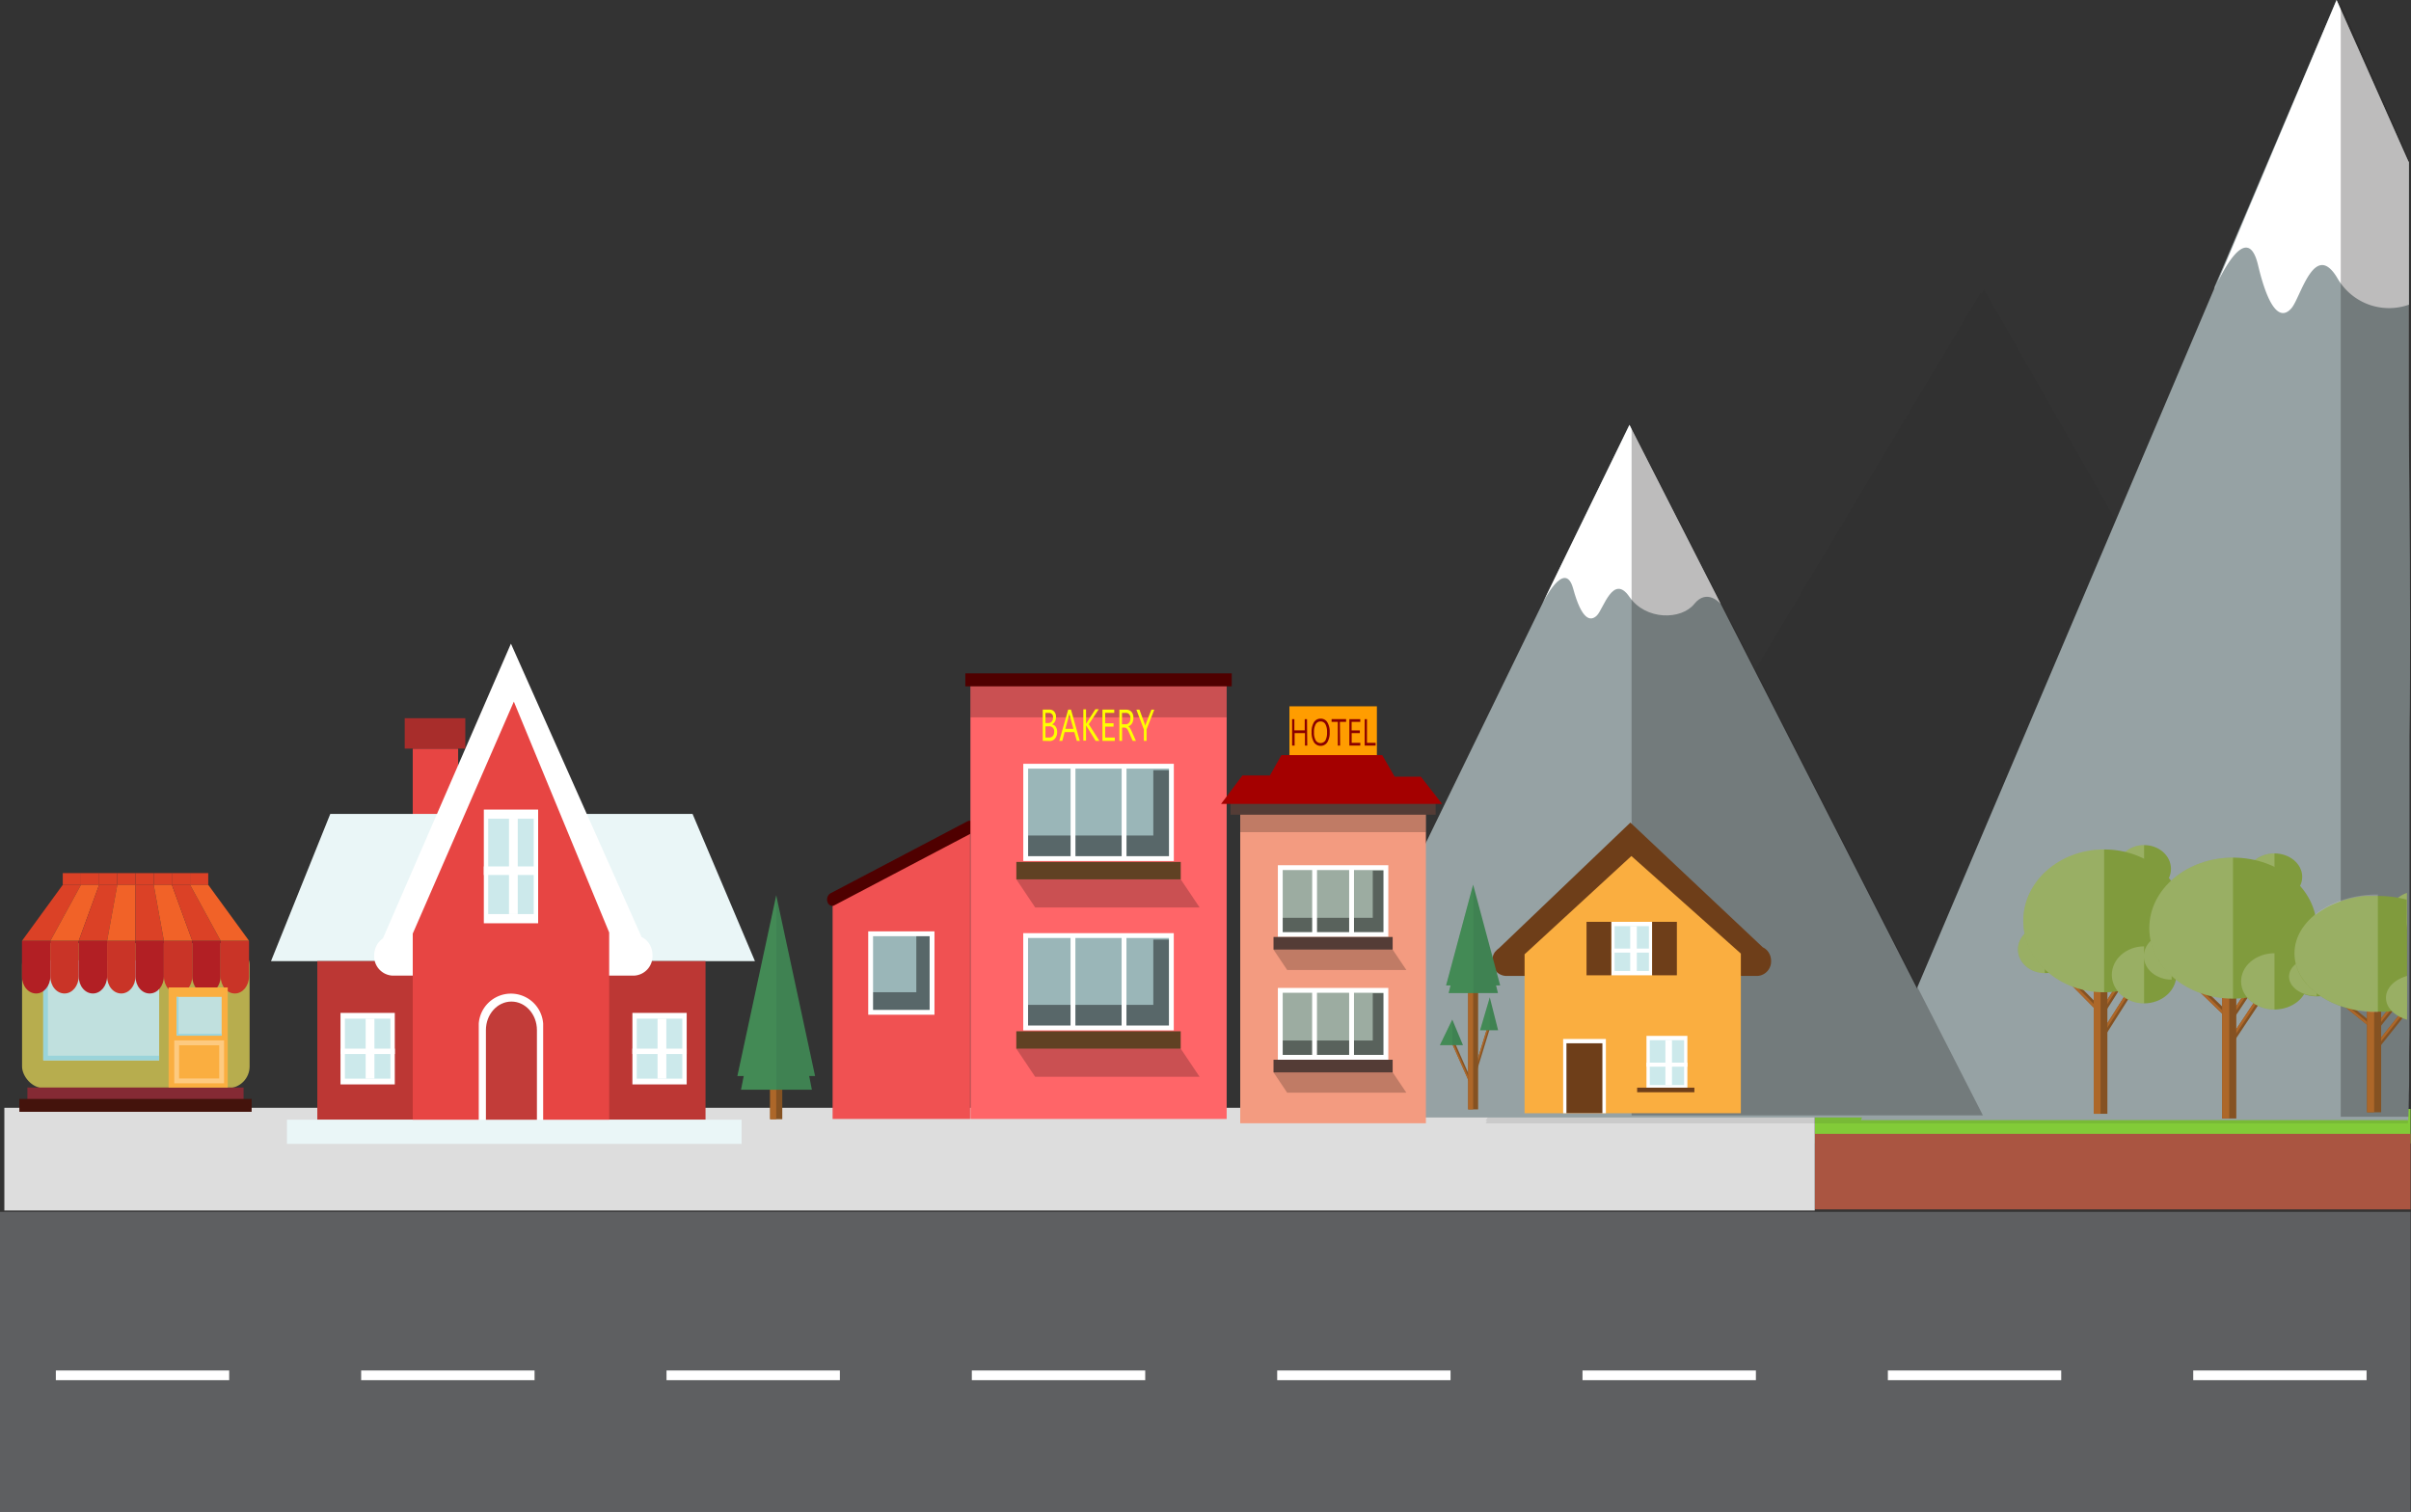 <svg xmlns="http://www.w3.org/2000/svg" viewBox="0 0 498.21 312.43"><rect x="0" y="0" width="498.21" height="312.43" fill="#333333" stroke="none"/><defs><style>.cls-1{isolation:isolate;}.cls-2{fill:#5e5f61;}.cls-22,.cls-27,.cls-3,.cls-43{fill:none;stroke-miterlimit:10;}.cls-22,.cls-3{stroke:#fff;}.cls-3{stroke-width:2px;}.cls-4{fill:#82cb38;}.cls-5{fill:#aa5541;}.cls-6{fill:#ddd;}.cls-10,.cls-7{fill:#231f20;}.cls-7{opacity:0.1;}.cls-8{fill:#96a2a4;}.cls-12,.cls-9{fill:#fff;}.cls-10{opacity:0.3;}.cls-11{fill:#809b3d;}.cls-12,.cls-45{opacity:0.2;}.cls-13{fill:#855222;}.cls-14{fill:#ad6729;}.cls-15{fill:#ff9d00;}.cls-16{fill:#f05152;}.cls-17{fill:#4f0000;}.cls-18{fill:#ff6568;}.cls-19{opacity:0.21;}.cls-19,.cls-21{mix-blend-mode:overlay;}.cls-20{fill:#9ab6b8;}.cls-21{opacity:0.43;}.cls-23{fill:#604123;}.cls-24{fill:#f39b80;}.cls-25{fill:#9caca1;}.cls-26{fill:#543c36;}.cls-27{stroke:#543c36;stroke-linecap:square;stroke-width:4px;}.cls-28{fill:#a40000;}.cls-29{fill:#890000;}.cls-30{fill:#ff0;}.cls-31{fill:#6e3e19;}.cls-32{fill:#faae40;}.cls-33{fill:#cce9eb;}.cls-34{fill:#b7ad4e;}.cls-35{fill:#852a34;}.cls-36{fill:#44130c;}.cls-37{fill:#c0e0de;}.cls-38{fill:#9ad4da;}.cls-39{fill:#b21f24;}.cls-40{fill:#c93427;}.cls-41{fill:#db4126;}.cls-42{fill:#f16228;}.cls-43{stroke:#fdca80;}.cls-44{fill:#3f8252;}.cls-45{fill:#57ae62;}.cls-46{fill:#e74543;}.cls-47{fill:#a82d2b;}.cls-48{fill:#eaf6f7;}.cls-49{fill:#bc3734;}.cls-50{fill:#c23c39;}</style></defs><title>city-view-m</title><g class="cls-1"><g id="Layer_2" data-name="Layer 2"><g id="content"><g id="road"><rect class="cls-2" y="250.45" width="498.12" height="61.98"/><line class="cls-3" x1="11.54" y1="284.23" x2="47.36" y2="284.23"/><line class="cls-3" x1="74.63" y1="284.23" x2="110.46" y2="284.23"/><line class="cls-3" x1="137.73" y1="284.23" x2="173.55" y2="284.23"/><line class="cls-3" x1="200.82" y1="284.23" x2="236.65" y2="284.23"/><line class="cls-3" x1="263.92" y1="284.23" x2="299.74" y2="284.23"/><line class="cls-3" x1="327.01" y1="284.23" x2="362.84" y2="284.23"/><line class="cls-3" x1="390.11" y1="284.23" x2="425.93" y2="284.23"/><line class="cls-3" x1="453.21" y1="284.23" x2="489.03" y2="284.23"/></g><rect class="cls-4" x="375" y="229.18" width="123.12" height="7.12"/><polygon class="cls-5" points="375 234.33 375 242.13 375 249.94 498.12 249.94 498.12 242.13 498.12 234.33 375 234.33"/><rect class="cls-6" x="0.9" y="228.94" width="374.1" height="21.23"/><path class="cls-7" d="M497.79,213.78h0q0,2-.05,4l0,3.15,0,.92c0,.37,0,.75,0,1.12,0,1.18,0,2.36-.07,3.55,0,.14,0,.28,0,.41q0,1.55-.07,3.1c0,.26,0,.52,0,.78s0,.48,0,.71l0,.64H307l.31-.53H307l.39-.66,29.79-49.85,25.44-42.56.13-.21,18.52-31,28.1-47v.54l.64-1.06,25.3,44.36,0,.06,1.87,3.29,44.59,78.18,1.7,3,8.49,14.9.12.21.66,1.15.58,1,.38.68.23.39.24.43.24.43.78,1.36.24.43.25.43Z"/><path class="cls-8" d="M497.75,152.2v-.06c0-.19,0-.38,0-.58Z"/><path class="cls-8" d="M497.75,51.3c0-.5,0-1,0-1.5l0,1.78Z"/><path class="cls-8" d="M497.87,198.89c0,1.17,0,2.33,0,3.48v.43c0,1,0,2,0,3.06,0,.29,0,.59,0,.89,0,.5,0,1,0,1.51,0,1.65,0,3.29,0,4.94,0,.19,0,.38,0,.57h0q0,2-.05,4c0,.4,0,.8,0,1.2,0,.64,0,1.29,0,1.94l0,.92c0,.37,0,.75,0,1.12,0,1.18,0,2.36-.07,3.55,0,.14,0,.28,0,.41,0,1.29-.06,2.58-.1,3.87l0,.71H384.55l.23-.55.19-.44,11.15-26.26h0l.1-.24,41-96.48,20.29-47.78,0,0,0-.06.05-.11,0-.06,0-.08L482.83,0l.64,1.44,14.28,32.09v18c0,.45,0,.89,0,1.34s0,.89,0,1.34,0,.92,0,1.38c0,.08,0,.16,0,.24,0,.78,0,1.56,0,2.34q0,2.37,0,4.75,0,2.91,0,5.83c0,.14,0,.27,0,.41,0,2,0,4.08,0,6.12q0,3.33,0,6.66v.66c0,.41,0,.82,0,1.22q0,6.17.07,12.36,0,4,.06,8.06c.13,15.91.25,31.84,0,47.87v.06q0,8.14,0,16.23,0,5.18,0,10.34v.41c0,.64,0,1.27,0,1.92,0,.25,0,.5,0,.75v.38c0,.25,0,.5,0,.76v.29c0,.1,0,.19,0,.29v.05c0,.05,0,.11,0,.16h0V184c0,.12,0,.25,0,.37v1.06c0,.54,0,1.07,0,1.61v1.61Q497.88,193.76,497.87,198.89Z"/><path class="cls-8" d="M497.47,230.79c0-1.29.07-2.58.1-3.87q0,1.55-.07,3.1c0,.26,0,.52,0,.78s0,.48,0,.71Z"/><path class="cls-8" d="M497.71,219c0-.4,0-.8,0-1.2l0,3.15,0,.92C497.69,220.88,497.7,219.93,497.71,219Z"/><path class="cls-8" d="M497.87,202.8c0,.39,0,.78,0,1.18v.6c0,.43,0,.86,0,1.29h0l0,2.4c0,1.64,0,3.29,0,4.94,0-1.65,0-3.29,0-4.94,0-.5,0-1,0-1.51,0-.3,0-.6,0-.89C497.85,204.84,497.86,203.82,497.87,202.8Z"/><path class="cls-8" d="M497.85,182.21v-.38c0-.25,0-.5,0-.75,0-.64,0-1.28,0-1.92,0,.64,0,1.28,0,1.92,0,.38,0,.75,0,1.13V183C497.86,182.72,497.86,182.47,497.85,182.21Z"/><path class="cls-8" d="M497.86,184.86c0-.29,0-.58,0-.87v-.22s0,0,0,0c0-.17,0-.34,0-.5,0,.17,0,.35,0,.52h0Z"/><path class="cls-8" d="M497.88,188.64v1.08q0,4.59,0,9.17v.63c0,.55,0,1.11,0,1.68,0,.4,0,.78,0,1.18,0-1.16,0-2.32,0-3.48q0-5.13,0-10.25,0-1.61,0-3.21v-.55Z"/><polygon class="cls-8" points="498.21 34.55 498.21 34.55 498.2 34.55 498.21 34.55"/><path class="cls-9" d="M497.65,58.36c0-.05,0-.11,0-.16q0,2.37,0,4.75h0c0-.69,0-1.4,0-2.09,0-.39,0-.78,0-1.18,0-.13,0-.26,0-.4C497.64,59,497.64,58.68,497.65,58.36Z"/><path class="cls-9" d="M497.74,51.83c0,.81,0,1.61,0,2.42,0-.89,0-1.78,0-2.68v-.25C497.75,51.49,497.74,51.67,497.74,51.83Z"/><path class="cls-9" d="M497.78,49.8l0,1.78V51.3C497.76,50.8,497.77,50.3,497.78,49.8Z"/><path class="cls-9" d="M497.75,33.53V51.33c0,.17,0,.34,0,.51,0,.4,0,.81,0,1.21s0,.81,0,1.21,0,.92,0,1.38c0,.08,0,.16,0,.24l0,2.5c0,.31,0,.62,0,.93,0,.13,0,.26,0,.4,0,.39,0,.79,0,1.18,0,.69,0,1.4,0,2.09a12.28,12.28,0,0,1-14.13-4.53c-.22-.31-.44-.64-.64-1-4.72-7.89-7.56,4-9.45,6.22s-4.46,1.5-6.93-8.89c-2.24-9.44-7.83,2.37-8.83,4.61l0,.08L482.83,0l.64,1.44Z"/><path class="cls-10" d="M497.88,189.72q0,4.59,0,9.17v.63c0,.55,0,1.11,0,1.68,0,.4,0,.78,0,1.18v.43c0,.39,0,.78,0,1.18v.1c0,.59,0,1.18,0,1.78l0,2.4c0,1.64,0,3.29,0,4.94,0,.19,0,.38,0,.57h0q0,2-.05,4c0,.4,0,.8,0,1.2,0,.64,0,1.29,0,1.94l0,.92c0,.37,0,.75,0,1.12,0,1.18,0,2.36-.07,3.55,0,.14,0,.28,0,.41q0,1.55-.07,3.1c0,.26,0,.52,0,.78h-14V.71L497.75,32.8V51.58c0,.45,0,.89,0,1.34s0,.89,0,1.34,0,.92,0,1.38c0,.08,0,.16,0,.24l0,2.5c0,.31,0,.62,0,.93,0,.13,0,.26,0,.4,0,.39,0,.79,0,1.18l0,2.09q0,2.91,0,5.82c0,.14,0,.27,0,.41,0,2,0,4.08,0,6.12q0,3.33,0,6.66v.66c0,.41,0,.82,0,1.22q0,6.17.07,12.36,0,4,.06,8.06c.13,15.91.25,31.84,0,47.87v.06q0,8.14,0,16.23,0,5.18,0,10.34v.41c0,.64,0,1.28,0,1.92v1.13c0,.25,0,.5,0,.76v.29c0,.09,0,.18,0,.27v.14a.51.51,0,0,0,0,.09h0v1.63c0,.54,0,1.07,0,1.61s0,1.07,0,1.61C497.88,189,497.88,189.36,497.88,189.72Z"/><path class="cls-10" d="M497.75,51.3c0-.5,0-1,0-1.5l0,1.78Z"/><polygon class="cls-10" points="498.21 34.55 498.21 34.55 498.2 34.55 498.21 34.55"/><path class="cls-10" d="M497.75,152.2v-.06c0-.19,0-.38,0-.58Z"/><path class="cls-10" d="M497.71,219c0-.4,0-.8,0-1.2l0,3.15C497.7,220.26,497.71,219.61,497.71,219Z"/><path class="cls-10" d="M497.87,201.19c0,.54,0,1.07,0,1.61v-.43C497.87,202,497.87,201.58,497.87,201.19Z"/><path class="cls-10" d="M497.86,204.08v.5c0,.43,0,.86,0,1.29h0C497.86,205.26,497.86,204.67,497.86,204.08Z"/><path class="cls-10" d="M497.86,183c0-.25,0-.5,0-.76v-1.13c0,.38,0,.75,0,1.13Z"/><path class="cls-10" d="M497.86,183.94c0-.06,0-.11,0-.17s0,0,0,0c0-.17,0-.34,0-.5,0,.17,0,.35,0,.52h0Z"/><path class="cls-10" d="M497.88,188.64v1.08c0-.36,0-.73,0-1.08,0-1.07,0-2.14,0-3.21v-.55Z"/><path class="cls-10" d="M497.65,58.36c0-.05,0-.11,0-.16q0,2.37,0,4.75,0,2.91,0,5.83,0-2.9,0-5.82l0-2.09c0-.39,0-.78,0-1.18,0-.13,0-.26,0-.4C497.64,59,497.64,58.68,497.65,58.36Z"/><polygon class="cls-8" points="336.7 87.81 357.07 127.73 409.75 230.95 267 230.95 336.7 87.81"/><path class="cls-9" d="M355.58,124.82s-2.8-3.34-5.48,0-10.05,3.4-13.4-1.48-5.36,2.48-6.7,3.84-3.16.93-4.91-5.5-6.37,3.06-6.37,3.06l18-36.94Z"/><polygon class="cls-10" points="337.15 88.25 357.07 127.29 409.75 230.51 337.15 230.51 337.15 88.25"/><ellipse class="cls-11" cx="422.55" cy="196.2" rx="5.56" ry="4.91"/><path class="cls-12" d="M422.55,191.29c-3.07,0-5.55,2.2-5.55,4.91s2.49,4.91,5.55,4.91Z"/><ellipse class="cls-11" cx="443.06" cy="179.56" rx="5.55" ry="4.91"/><path class="cls-12" d="M443.06,174.65c-3.07,0-5.55,2.2-5.55,4.91s2.49,4.91,5.55,4.91Z"/><polygon class="cls-13" points="434.79 214.39 434.06 213.67 439.89 204.47 440.62 205.19 434.79 214.39"/><polygon class="cls-14" points="440.26 204.83 439.89 204.47 434.06 213.67 434.42 214.03 440.26 204.83"/><polygon class="cls-13" points="433.84 211.02 433.11 210.3 438.94 201.11 439.68 201.83 433.84 211.02"/><polygon class="cls-14" points="439.31 201.47 438.94 201.11 433.11 210.3 433.48 210.66 439.31 201.47"/><polygon class="cls-13" points="426.59 200.6 426 201.5 433.3 208.9 433.89 208 426.59 200.6"/><polygon class="cls-14" points="433.6 208.45 433.3 208.9 426 201.5 426.3 201.05 433.6 208.45"/><rect class="cls-13" x="432.65" y="201.47" width="2.82" height="28.71"/><rect class="cls-14" x="432.65" y="201.47" width="1.41" height="28.71"/><ellipse class="cls-11" cx="434.8" cy="190.31" rx="16.71" ry="14.76"/><path class="cls-12" d="M434.8,175.54c-9.23,0-16.71,6.61-16.71,14.77s7.48,14.76,16.71,14.76Z"/><ellipse class="cls-11" cx="443.06" cy="201.47" rx="6.67" ry="5.89"/><path class="cls-12" d="M443.06,195.58c-3.68,0-6.67,2.64-6.67,5.89s3,5.89,6.67,5.89Z"/><ellipse class="cls-11" cx="448.75" cy="197.62" rx="5.75" ry="4.84"/><path class="cls-12" d="M448.75,192.78c-3.18,0-5.75,2.17-5.75,4.84s2.57,4.84,5.75,4.84Z"/><ellipse class="cls-11" cx="469.98" cy="181.21" rx="5.75" ry="4.84"/><path class="cls-12" d="M470,176.37c-3.18,0-5.75,2.17-5.75,4.84S466.8,186,470,186Z"/><polygon class="cls-13" points="461.42 215.57 460.66 214.86 466.69 205.78 467.45 206.49 461.42 215.57"/><polygon class="cls-14" points="467.07 206.14 466.69 205.78 460.66 214.86 461.04 215.21 467.07 206.14"/><polygon class="cls-13" points="460.43 212.25 459.68 211.54 465.71 202.46 466.47 203.17 460.43 212.25"/><polygon class="cls-14" points="466.09 202.82 465.71 202.46 459.68 211.54 460.05 211.89 466.09 202.82"/><polygon class="cls-13" points="452.93 201.96 452.32 202.85 459.88 210.15 460.49 209.26 452.93 201.96"/><polygon class="cls-14" points="460.18 209.71 459.88 210.15 452.32 202.85 452.62 202.41 460.18 209.71"/><rect class="cls-13" x="459.19" y="202.82" width="2.92" height="28.33"/><rect class="cls-14" x="459.19" y="202.82" width="1.46" height="28.33"/><ellipse class="cls-11" cx="461.43" cy="191.81" rx="17.3" ry="14.57"/><path class="cls-12" d="M461.43,177.24c-9.55,0-17.3,6.52-17.3,14.57s7.75,14.57,17.3,14.57Z"/><ellipse class="cls-11" cx="469.98" cy="202.82" rx="6.9" ry="5.81"/><path class="cls-12" d="M470,197c-3.81,0-6.9,2.6-6.9,5.81s3.09,5.81,6.9,5.81Z"/><ellipse class="cls-11" cx="478.73" cy="201.87" rx="5.73" ry="4.04"/><path class="cls-12" d="M478.73,197.83c-3.16,0-5.73,1.81-5.73,4s2.56,4,5.73,4Z"/><path class="cls-11" d="M497.39,191.82h0c-1.92-.65-3.25-2-3.25-3.64a3.57,3.57,0,0,1,1.74-2.89,5.82,5.82,0,0,1,1.49-.75h0v.72c0,.12,0,.24,0,.36v1c0,.16,0,.33,0,.49,0,0,0,0,0,0a1.38,1.38,0,0,1,0,.16v1.43C497.39,189.75,497.39,190.78,497.39,191.82Z"/><path class="cls-11" d="M497.38,187.29a1.38,1.38,0,0,0,0-.16s0,0,0,0c0-.16,0-.33,0-.49,0,.17,0,.34,0,.5h0Z"/><path class="cls-11" d="M497.4,191.82h0c0-1,0-2.06,0-3.09v-.53Z"/><path class="cls-12" d="M497.39,191.82h0c-1.92-.65-3.25-2-3.25-3.64a3.57,3.57,0,0,1,1.74-2.89,5.82,5.82,0,0,1,1.49-.75h0v.72c0,.12,0,.24,0,.36v1c0,.16,0,.33,0,.49,0,0,0,0,0,0a1.38,1.38,0,0,1,0,.16v1.43C497.39,189.75,497.39,190.78,497.39,191.82Z"/><path class="cls-12" d="M497.38,187.29a1.38,1.38,0,0,0,0-.16s0,0,0,0c0-.16,0-.33,0-.49,0,.17,0,.34,0,.5h0Z"/><path class="cls-12" d="M497.4,191.82h0c0-1,0-2.06,0-3.09v-.53Z"/><polygon class="cls-13" points="496.6 208.69 490.58 216.26 491.34 216.85 497.36 209.28 496.6 208.69"/><polygon class="cls-14" points="496.6 208.69 490.58 216.26 490.96 216.56 496.98 208.98 496.6 208.69"/><polygon class="cls-13" points="490.36 214.08 489.61 213.49 495.62 205.92 496.38 206.51 490.36 214.08"/><polygon class="cls-14" points="496 206.21 495.62 205.92 489.61 213.49 489.99 213.79 496 206.21"/><polygon class="cls-13" points="482.89 205.5 482.28 206.24 489.81 212.33 490.41 211.59 482.89 205.5"/><polygon class="cls-14" points="490.11 211.96 489.81 212.33 482.28 206.24 482.58 205.87 490.11 211.96"/><rect class="cls-13" x="489.13" y="206.22" width="2.91" height="23.65"/><rect class="cls-14" x="489.13" y="206.22" width="1.46" height="23.65"/><path class="cls-11" d="M497.39,203.92c0,.52,0,1,0,1.55v-.41C497.39,204.67,497.39,204.29,497.39,203.92Z"/><path class="cls-11" d="M497.38,187.14a0,0,0,0,0,0,0c0-.16,0-.33,0-.49C497.38,186.8,497.38,187,497.38,187.14Z"/><path class="cls-11" d="M497.4,191.82v1q0,4.42,0,8.84v.61c0,.53,0,1.07,0,1.61,0,.38,0,.76,0,1.14v.41c0,.37,0,.76,0,1.14v.58c0,.41,0,.83,0,1.24h0a22.62,22.62,0,0,1-3,.57h0l-.16,0-.51.06-.65.06-.59,0-.45,0h-.68l-.77,0h-.36c-.37,0-.74,0-1.1-.07s-.75-.07-1.12-.13l-.52-.08-.27,0-.27,0h0l-.52-.1-.51-.12c-.38-.09-.75-.18-1.12-.29l-.62-.19-.48-.16-.66-.24-.59-.25a17.22,17.22,0,0,1-2-1c-.32-.18-.61-.36-.9-.56l-.37-.25-.44-.33-.22-.17-.38-.31a11.62,11.62,0,0,1-1-.91l-.2-.21-.32-.35s0,0,0,0a6.27,6.27,0,0,1-.41-.5c-.12-.15-.22-.29-.33-.44s-.17-.25-.25-.38-.13-.2-.19-.31l-.21-.37c-.07-.14-.14-.26-.2-.4a.94.94,0,0,1-.09-.18l-.08-.18a2.2,2.2,0,0,1-.1-.26c-.07-.17-.13-.34-.19-.51a5.54,5.54,0,0,1-.17-.57.2.2,0,0,1,0-.09c0-.14-.07-.28-.1-.43a3.14,3.14,0,0,1-.06-.32,1.64,1.64,0,0,1,0-.25,4.67,4.67,0,0,1-.06-.58c0-.17,0-.35,0-.53s0-.42,0-.63,0-.37.06-.56,0-.2,0-.29a.08.08,0,0,1,0,0c0-.1,0-.21.06-.32s.12-.48.19-.72a4.58,4.58,0,0,1,.16-.49c.06-.15.11-.3.18-.45l.07-.17a9.65,9.65,0,0,1,.83-1.5l.15-.21,0,0c.09-.12.18-.25.28-.37a11,11,0,0,1,1.28-1.41l.45-.41,0,0a4.85,4.85,0,0,1,.48-.39l.19-.15a10.41,10.41,0,0,1,.94-.68l.34-.22.53-.32c.38-.22.77-.44,1.18-.63l.26-.12c.36-.17.73-.33,1.11-.47l.35-.14.41-.15.3-.1a3.57,3.57,0,0,1,.39-.12l.49-.15.28-.08.48-.12c.38-.1.77-.18,1.17-.26l.72-.12.56-.08.59-.07.5,0h.13l.32,0,.79,0,.89,0a24,24,0,0,1,4.52.42c.51.1,1,.21,1.5.34h0v1c0,.11,0,.22,0,.33v.17h0v1.58c0,.52,0,1,0,1.55S497.4,191.3,497.4,191.82Z"/><path class="cls-12" d="M491.36,184.86c-9.52,0-17.23,5.44-17.23,12.16s7.71,12.16,17.23,12.16Z"/><path class="cls-11" d="M497.4,201.69v.61c0,.53,0,1.07,0,1.61,0,.38,0,.76,0,1.14v.41c0,.37,0,.76,0,1.14v.58c0,.41,0,.82,0,1.24l0,2.31h0c-.31-.09-.61-.19-.9-.31l-.45-.2-.43-.23a6.25,6.25,0,0,1-1.23-.91l-.09-.08a3.37,3.37,0,0,1-.25-.27c-.11-.12-.21-.25-.31-.38a3.74,3.74,0,0,1-.7-2.14c0-2.07,1.83-3.83,4.41-4.53Z"/><path class="cls-11" d="M497.39,203.92c0,.52,0,1,0,1.55v-.41C497.39,204.67,497.39,204.29,497.39,203.92Z"/><path class="cls-11" d="M497.38,206.7v.48c0,.41,0,.83,0,1.24h0C497.38,207.84,497.38,207.27,497.38,206.7Z"/><path class="cls-12" d="M497.4,201.69v.61c0,.53,0,1.07,0,1.61,0,.38,0,.76,0,1.14v.41c0,.37,0,.76,0,1.14v.58c0,.41,0,.82,0,1.24l0,2.31h0c-.31-.09-.61-.19-.9-.31l-.45-.2-.43-.23a6.25,6.25,0,0,1-1.23-.91l-.09-.08a3.37,3.37,0,0,1-.25-.27c-.11-.12-.21-.25-.31-.38a3.74,3.74,0,0,1-.7-2.14c0-2.07,1.83-3.83,4.41-4.53Z"/><path class="cls-12" d="M497.39,203.92c0,.52,0,1,0,1.55v-.41C497.39,204.67,497.39,204.29,497.39,203.92Z"/><path class="cls-12" d="M497.38,206.7v.48c0,.41,0,.83,0,1.24h0C497.38,207.84,497.38,207.27,497.38,206.7Z"/><rect class="cls-15" x="266.45" y="145.97" width="18.07" height="10.55"/><polygon class="cls-16" points="200.46 231.25 172.05 231.25 172.05 185.88 200.46 170.94 200.46 231.25"/><path class="cls-17" d="M172,187.22a1.08,1.08,0,0,1-1-.83,1.49,1.49,0,0,1,.57-1.75l28.41-14.94a1,1,0,0,1,1.37.73,1.49,1.49,0,0,1-.57,1.75l-28.41,14.94A.85.85,0,0,1,172,187.22Z"/><rect class="cls-18" x="200.53" y="140.5" width="52.95" height="90.75"/><rect class="cls-19" x="200.53" y="140.5" width="52.95" height="7.75"/><g id="_Group_" data-name="&lt;Group&gt;"><rect class="cls-20" x="211.95" y="158.35" width="30.11" height="19.09"/><polygon id="_Path_" data-name="&lt;Path&gt;" class="cls-21" points="238.32 159.18 238.32 172.67 211.95 172.67 211.95 177.44 242.06 177.44 242.06 159.18 238.32 159.18"/><rect class="cls-22" x="211.95" y="158.35" width="30.11" height="19.09"/><g id="_Group_2" data-name="&lt;Group&gt;"><line id="_Path_2" data-name="&lt;Path&gt;" class="cls-22" x1="221.73" y1="158.35" x2="221.73" y2="177.44"/><line id="_Path_3" data-name="&lt;Path&gt;" class="cls-22" x1="232.28" y1="158.35" x2="232.28" y2="177.44"/></g><rect class="cls-23" x="210.02" y="178.13" width="33.97" height="3.6"/></g><g id="_Group_3" data-name="&lt;Group&gt;"><rect class="cls-20" x="211.94" y="193.35" width="30.11" height="19.09"/><polygon id="_Path_4" data-name="&lt;Path&gt;" class="cls-21" points="238.32 194.18 238.32 207.67 211.94 207.67 211.94 212.44 242.05 212.44 242.05 194.18 238.32 194.18"/><rect class="cls-22" x="211.94" y="193.35" width="30.11" height="19.09"/><g id="_Group_4" data-name="&lt;Group&gt;"><line id="_Path_5" data-name="&lt;Path&gt;" class="cls-22" x1="221.72" y1="193.35" x2="221.72" y2="212.44"/><line id="_Path_6" data-name="&lt;Path&gt;" class="cls-22" x1="232.27" y1="193.35" x2="232.27" y2="212.44"/></g><rect class="cls-23" x="210.01" y="213.13" width="33.97" height="3.6"/></g><g id="_Group_5" data-name="&lt;Group&gt;"><rect class="cls-17" x="199.48" y="139.16" width="55.05" height="2.68"/></g><polygon id="_Path_7" data-name="&lt;Path&gt;" class="cls-19" points="247.89 187.54 213.91 187.54 210.02 181.73 243.99 181.73 247.89 187.54"/><polygon id="_Path_8" data-name="&lt;Path&gt;" class="cls-19" points="247.89 222.54 213.91 222.54 210.02 216.73 243.99 216.73 247.89 222.54"/><rect class="cls-20" x="179.91" y="192.98" width="12.69" height="16.23"/><polygon id="_Path_9" data-name="&lt;Path&gt;" class="cls-21" points="189.35 192.98 189.35 205.06 179.91 205.06 179.91 209.21 192.6 209.21 192.6 192.98 189.35 192.98"/><rect class="cls-22" x="179.91" y="192.98" width="12.69" height="16.23"/><rect class="cls-24" x="256.28" y="166.37" width="38.37" height="65.77"/><rect class="cls-19" x="256.28" y="166.37" width="38.37" height="5.61"/><g id="_Group_6" data-name="&lt;Group&gt;"><rect class="cls-25" x="264.56" y="179.31" width="21.82" height="13.83"/><polygon id="_Path_10" data-name="&lt;Path&gt;" class="cls-21" points="283.67 179.91 283.67 189.68 264.56 189.68 264.56 193.14 286.38 193.14 286.38 179.91 283.67 179.91"/><rect class="cls-22" x="264.56" y="179.31" width="21.82" height="13.83"/><g id="_Group_7" data-name="&lt;Group&gt;"><line id="_Path_11" data-name="&lt;Path&gt;" class="cls-22" x1="271.65" y1="179.31" x2="271.65" y2="193.14"/><line id="_Path_12" data-name="&lt;Path&gt;" class="cls-22" x1="279.29" y1="179.31" x2="279.29" y2="193.14"/></g><rect class="cls-26" x="263.16" y="193.64" width="24.62" height="2.61"/></g><g id="_Group_8" data-name="&lt;Group&gt;"><rect class="cls-25" x="264.56" y="204.67" width="21.82" height="13.84"/><polygon id="_Path_13" data-name="&lt;Path&gt;" class="cls-21" points="283.67 205.27 283.67 215.04 264.56 215.04 264.56 218.5 286.38 218.5 286.38 205.27 283.67 205.27"/><rect class="cls-22" x="264.56" y="204.67" width="21.82" height="13.84"/><g id="_Group_9" data-name="&lt;Group&gt;"><line id="_Path_14" data-name="&lt;Path&gt;" class="cls-22" x1="271.64" y1="204.67" x2="271.64" y2="218.51"/><line id="_Path_15" data-name="&lt;Path&gt;" class="cls-22" x1="279.29" y1="204.67" x2="279.29" y2="218.51"/></g><rect class="cls-26" x="263.16" y="219.01" width="24.62" height="2.61"/></g><line id="_Path_16" data-name="&lt;Path&gt;" class="cls-27" x1="256.28" y1="166.37" x2="294.66" y2="166.37"/><polygon id="_Path_17" data-name="&lt;Path&gt;" class="cls-19" points="290.61 200.46 265.98 200.46 263.16 196.25 287.78 196.25 290.61 200.46"/><polygon id="_Path_18" data-name="&lt;Path&gt;" class="cls-19" points="290.61 225.82 265.98 225.82 263.16 221.61 287.78 221.61 290.61 225.82"/><path class="cls-9" d="M252.32,166.14"/><polygon class="cls-28" points="252.32 166.14 298 166.14 293.6 160.51 288.19 160.51 285.62 156.05 264.8 156.05 262.41 160.27 256.73 160.27 252.32 166.14"/><path class="cls-29" d="M270.13,154.08h-.47v-2.57h-2.14v2.57H267v-5.46h.47v2.32h2.14v-2.32h.47Z"/><path class="cls-29" d="M274.77,151.34a3.73,3.73,0,0,1-.49,2.06,1.65,1.65,0,0,1-2.76,0,3.76,3.76,0,0,1-.49-2.08,3.71,3.71,0,0,1,.49-2.07,1.58,1.58,0,0,1,1.39-.73,1.55,1.55,0,0,1,1.37.75A3.71,3.71,0,0,1,274.77,151.34Zm-3.24,0a3.25,3.25,0,0,0,.35,1.68,1.19,1.19,0,0,0,2,0,3.32,3.32,0,0,0,.34-1.68,3.26,3.26,0,0,0-.34-1.67,1.11,1.11,0,0,0-1-.57,1.13,1.13,0,0,0-1,.57A3.22,3.22,0,0,0,271.53,151.34Z"/><path class="cls-29" d="M276.92,154.08h-.47v-4.9h-1.29v-.57h3v.57h-1.29Z"/><path class="cls-29" d="M281.09,154.08h-2.26v-5.46h2.26v.57h-1.79v1.76H281v.56h-1.69v2h1.79Z"/><path class="cls-29" d="M282,154.08v-5.46h.47v4.89h1.79v.58Z"/><path class="cls-30" d="M215.47,153.11v-6.46h1.37a1.26,1.26,0,0,1,1,.41,1.53,1.53,0,0,1,.37,1.07,2,2,0,0,1-.22,1,1.27,1.27,0,0,1-.61.58v0a1.14,1.14,0,0,1,.78.49,1.86,1.86,0,0,1,.29,1.09,2,2,0,0,1-.44,1.34,1.41,1.41,0,0,1-1.12.51Zm.56-5.77v2.08h.58a.92.92,0,0,0,.73-.3,1.23,1.23,0,0,0,.26-.84.82.82,0,0,0-.92-.94Zm0,2.77v2.32h.76a1,1,0,0,0,.77-.32,1.27,1.27,0,0,0,.27-.86,1,1,0,0,0-1.16-1.14Z"/><path class="cls-30" d="M223.13,153.11h-.62l-.51-1.81h-2l-.48,1.81h-.63l1.84-6.46h.58Zm-1.32-2.49-.76-2.75a3.56,3.56,0,0,1-.07-.43h0a3.1,3.1,0,0,1-.08.43l-.75,2.75Z"/><path class="cls-30" d="M227.18,153.11h-.78l-1.85-3a2,2,0,0,1-.13-.23h0v3.18h-.56v-6.46h.56v3h0a1.73,1.73,0,0,1,.13-.22l1.8-2.81h.7l-2.06,3.1Z"/><path class="cls-30" d="M230.36,153.11h-2.55v-6.46h2.44v.68h-1.88v2.15h1.74v.68h-1.74v2.26h2Z"/><path class="cls-30" d="M234.73,153.11h-.67l-.8-1.81a4,4,0,0,0-.21-.43,1.55,1.55,0,0,0-.21-.29.69.69,0,0,0-.23-.16.74.74,0,0,0-.28-.05h-.46v2.75h-.56v-6.46h1.44a1.57,1.57,0,0,1,.58.11,1.25,1.25,0,0,1,.46.32,1.52,1.52,0,0,1,.31.54,2.3,2.3,0,0,1,.11.75,2.37,2.37,0,0,1-.08.62,1.79,1.79,0,0,1-.21.5,1.46,1.46,0,0,1-.78.62v0a1,1,0,0,1,.21.16,1.49,1.49,0,0,1,.17.22,3,3,0,0,1,.16.29l.18.37Zm-2.88-5.77v2.34h.77a.89.89,0,0,0,.39-.09.87.87,0,0,0,.31-.25,1.15,1.15,0,0,0,.2-.39,1.73,1.73,0,0,0,.07-.52,1.21,1.21,0,0,0-.25-.81.9.9,0,0,0-.72-.29Z"/><path class="cls-30" d="M238.52,146.66l-1.59,4.07v2.39h-.56v-2.37l-1.55-4.09h.64l1.08,2.92s.05.17.12.4h0a2.86,2.86,0,0,1,.13-.4l1.13-2.92Z"/><path class="cls-31" d="M365.57,197h0a2.89,2.89,0,0,0-1.3-1.22L336.9,170l-27.19,26a2.88,2.88,0,0,0-.68.65l-.05,0h0a3.29,3.29,0,0,0-.63,1.94,3,3,0,0,0,2.79,3.1h52.05a3,3,0,0,0,2.79-3.1A3.32,3.32,0,0,0,365.57,197Z"/><polygon class="cls-32" points="359.73 230.06 315.04 230.06 315.04 197.22 337.11 176.91 337.11 176.91 359.73 197.07 359.73 230.06"/><rect class="cls-9" x="340.23" y="214.08" width="8.45" height="11.05"/><rect class="cls-33" x="340.91" y="214.97" width="7.09" height="9.27"/><rect class="cls-9" x="340.23" y="219.61" width="8.45" height="0.83"/><rect class="cls-9" x="344.14" y="214.97" width="1.36" height="9.27"/><rect class="cls-9" x="323.01" y="214.72" width="8.83" height="15.34"/><rect class="cls-31" x="323.69" y="215.61" width="7.43" height="14.45"/><rect class="cls-31" x="338.3" y="224.78" width="11.83" height="0.95"/><rect class="cls-9" x="332.96" y="190.51" width="8.45" height="11.05"/><rect class="cls-33" x="333.64" y="191.4" width="7.09" height="9.27"/><rect class="cls-9" x="332.96" y="196.04" width="8.45" height="0.83"/><rect class="cls-9" x="336.87" y="191.4" width="1.36" height="9.27"/><rect class="cls-31" x="341.4" y="190.51" width="5.11" height="11.05"/><rect class="cls-31" x="327.84" y="190.51" width="5.11" height="11.05"/><rect class="cls-34" x="4.56" y="194.91" width="47.02" height="29.98" rx="4.5" ry="4.5"/><rect class="cls-35" x="5.66" y="224.75" width="44.67" height="2.66"/><rect class="cls-36" x="4" y="227.11" width="48" height="2.66"/><rect class="cls-37" x="8.94" y="198.46" width="23.95" height="20.68"/><polygon class="cls-38" points="9.9 218.18 9.9 198.46 8.94 198.46 8.94 219.13 32.89 219.13 32.89 218.18 9.9 218.18"/><path class="cls-39" d="M4.54,194.47v7.31c0,2,1.31,3.54,2.93,3.54s2.93-1.59,2.93-3.54v-7.31Z"/><path class="cls-40" d="M10.4,194.47v7.31c0,2,1.31,3.54,2.93,3.54s2.93-1.59,2.93-3.54v-7.31Z"/><path class="cls-39" d="M16.27,194.47v7.31c0,2,1.31,3.54,2.93,3.54s2.93-1.59,2.93-3.54v-7.31Z"/><path class="cls-40" d="M22.13,194.47v7.31c0,2,1.31,3.54,2.93,3.54S28,203.74,28,201.78v-7.31Z"/><path class="cls-39" d="M28,194.47v7.31c0,2,1.31,3.54,2.93,3.54s2.93-1.59,2.93-3.54v-7.31Z"/><path class="cls-40" d="M33.87,194.47v7.31c0,2,1.31,3.54,2.93,3.54s2.93-1.59,2.93-3.54v-7.31Z"/><path class="cls-39" d="M39.73,194.47v7.31c0,2,1.31,3.54,2.93,3.54s2.93-1.59,2.93-3.54v-7.31Z"/><path class="cls-40" d="M45.6,194.47v7.31c0,2,1.31,3.54,2.93,3.54s2.93-1.59,2.93-3.54v-7.31Z"/><path class="cls-41" d="M13,182.82,4.54,194.44H10.4l6.35-11.61Z"/><path class="cls-42" d="M16.75,182.82,10.4,194.44h5.87l4.23-11.61Z"/><path class="cls-41" d="M20.5,182.82l-4.23,11.61h5.87l2.12-11.61Z"/><path class="cls-42" d="M24.25,182.82l-2.12,11.61H28V182.82Z"/><path class="cls-41" d="M28,182.82v11.61h5.87l-2.12-11.61Z"/><path class="cls-42" d="M31.75,182.82l2.12,11.61h5.87L35.5,182.82Z"/><path class="cls-41" d="M35.5,182.82l4.23,11.61H45.6l-6.35-11.61Z"/><path class="cls-42" d="M45.6,194.44h5.87L43,182.82H39.25Z"/><rect class="cls-41" x="12.97" y="180.44" width="3.76" height="2.41"/><rect class="cls-41" x="16.73" y="180.44" width="3.76" height="2.41"/><rect class="cls-41" x="20.48" y="180.44" width="3.76" height="2.41"/><rect class="cls-41" x="24.24" y="180.44" width="3.76" height="2.41"/><rect class="cls-41" x="28" y="180.44" width="3.76" height="2.41"/><rect class="cls-41" x="31.76" y="180.44" width="3.76" height="2.41"/><rect class="cls-41" x="35.51" y="180.44" width="3.76" height="2.41"/><rect class="cls-41" x="39.27" y="180.44" width="3.76" height="2.41"/><rect class="cls-32" x="34.84" y="204.07" width="12.22" height="20.68"/><rect class="cls-43" x="36.51" y="215.52" width="9.29" height="7.86"/><rect class="cls-37" x="36.51" y="206.02" width="9.29" height="8.02"/><polygon class="cls-38" points="36.88 213.67 36.88 206.02 36.51 206.02 36.51 214.04 45.8 214.04 45.8 213.67 36.88 213.67"/><rect class="cls-13" x="159.14" y="216.28" width="2.51" height="15.02"/><rect class="cls-14" x="159.14" y="216.28" width="1.26" height="15.02"/><polygon class="cls-44" points="168.43 222.38 160.4 185.03 152.37 222.38 153.68 222.38 153.12 225.21 167.77 225.21 167.21 222.38 168.43 222.38"/><polygon class="cls-45" points="160.45 225.21 160.45 185.03 152.41 222.38 153.72 222.38 153.17 225.21 160.45 225.21"/><rect class="cls-46" x="85.29" y="154.71" width="9.38" height="14.36"/><rect class="cls-47" x="83.63" y="148.43" width="12.52" height="6.28"/><polygon class="cls-48" points="156 198.63 56 198.63 68.25 168.21 143.11 168.21 156 198.63"/><rect class="cls-49" x="65.57" y="198.63" width="80.22" height="32.78"/><path class="cls-9" d="M134.3,195.28h0a3.84,3.84,0,0,0-1.72-1.63l-27-60.63L79.13,193.93a3.85,3.85,0,0,0-.91.87l-.07.07h0a4.42,4.42,0,0,0-.83,2.59A4,4,0,0,0,81,201.62h50.12a4,4,0,0,0,3.71-4.15A4.47,4.47,0,0,0,134.3,195.28Z"/><polygon class="cls-46" points="125.88 234.11 85.29 234.11 85.29 192.95 106.18 145 106.18 145 125.88 192.71 125.88 234.11"/><rect class="cls-9" x="70.36" y="209.33" width="11.22" height="14.78"/><rect class="cls-33" x="71.27" y="210.52" width="9.41" height="12.4"/><rect class="cls-9" x="70.36" y="216.72" width="11.22" height="1.11"/><rect class="cls-9" x="75.56" y="210.52" width="1.81" height="12.4"/><rect class="cls-9" x="130.68" y="209.33" width="11.22" height="14.78"/><rect class="cls-33" x="131.58" y="210.52" width="9.41" height="12.4"/><rect class="cls-9" x="130.68" y="216.72" width="11.22" height="1.11"/><rect class="cls-9" x="135.88" y="210.52" width="1.81" height="12.4"/><rect class="cls-9" x="99.98" y="167.31" width="11.22" height="23.5"/><rect class="cls-33" x="100.88" y="169.2" width="9.41" height="19.71"/><rect class="cls-9" x="99.98" y="179.06" width="11.22" height="1.77"/><rect class="cls-9" x="105.18" y="169.2" width="1.81" height="19.71"/><path class="cls-9" d="M112.24,234.11V211.57a6.67,6.67,0,0,0-13.31,0v22.54Z"/><path class="cls-50" d="M110.95,234.11V212.88c0-3.25-2.36-5.89-5.27-5.89s-5.27,2.64-5.27,5.89v21.23Z"/><rect class="cls-48" x="59.3" y="231.41" width="93.94" height="4.99"/><polygon class="cls-13" points="304.44 224.13 304.03 224.61 299.44 214.27 299.86 213.78 304.44 224.13"/><polygon class="cls-14" points="299.65 214.03 299.44 214.27 304.03 224.61 304.24 224.37 299.65 214.03"/><polygon class="cls-13" points="305.05 221.7 304.59 221.33 307.39 212.22 307.85 212.59 305.05 221.7"/><polygon class="cls-14" points="307.62 212.4 307.39 212.22 304.59 221.33 304.82 221.51 307.62 212.4"/><rect class="cls-13" x="303.38" y="203.82" width="2.06" height="25.45"/><polygon class="cls-14" points="304.41 203.82 303.38 203.82 303.38 229.26 304.41 229.26 304.41 209.87 304.41 203.82"/><polygon class="cls-44" points="310 203.66 304.41 182.83 298.82 203.66 299.74 203.66 299.35 205.24 309.54 205.24 309.15 203.66 310 203.66"/><polygon class="cls-45" points="304.44 205.24 304.44 182.83 298.86 203.66 299.77 203.66 299.38 205.24 304.44 205.24"/><polygon class="cls-44" points="300.1 210.71 300.1 210.71 297.54 216 302.31 216 300.1 210.71"/><polygon class="cls-45" points="300.11 210.72 300.11 210.71 297.54 216 300.11 216 300.11 210.72"/><polygon class="cls-44" points="307.85 206.12 307.85 206.12 305.85 212.91 309.57 212.91 307.85 206.12"/><polygon class="cls-45" points="307.85 206.13 307.85 206.12 305.85 212.91 307.85 212.91 307.85 206.13"/></g></g></g></svg>